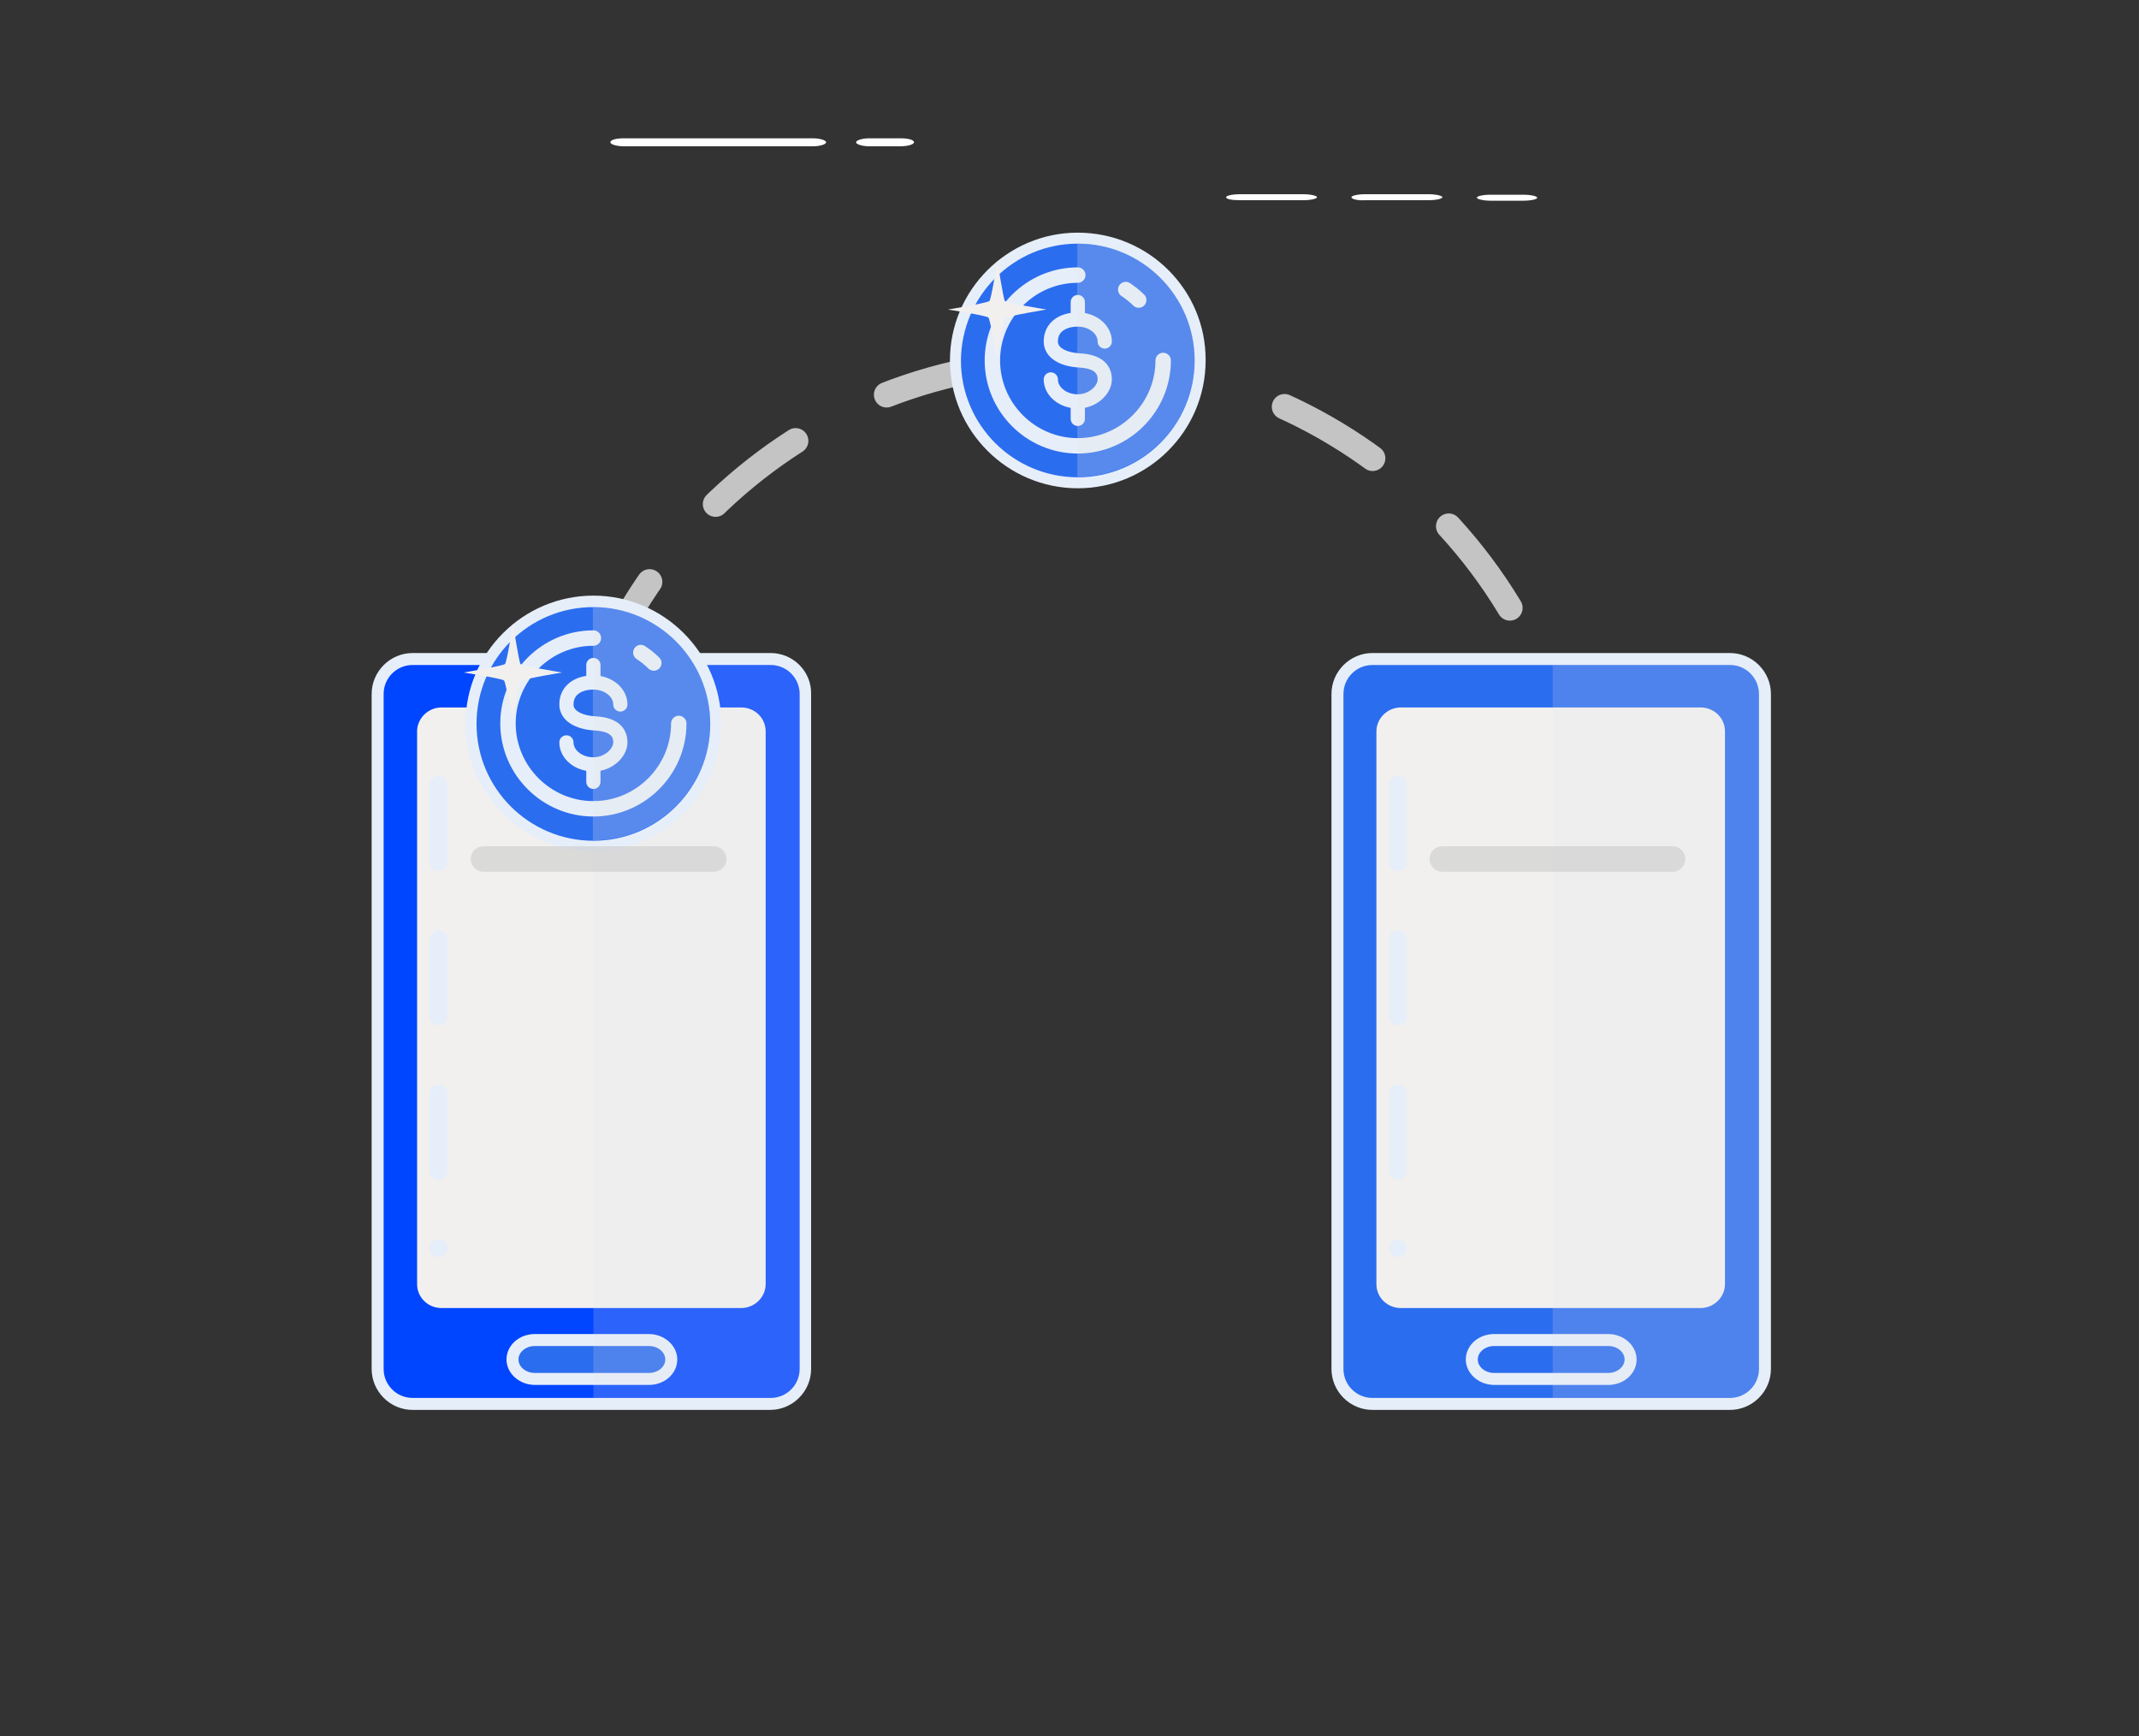 <svg width="207" height="168" viewBox="0 0 207 168" fill="none" xmlns="http://www.w3.org/2000/svg">
<rect x="0" y="0" width="207" height="168" fill="#333333" stroke="none"/>
<path d="M82.846 13.771C82.846 13.578 83.426 13.384 84.15 13.384H87.147C87.872 13.384 88.452 13.529 88.452 13.771C88.452 13.964 87.872 14.157 87.147 14.157H84.15C83.426 14.157 82.846 13.964 82.846 13.771Z" fill="white"/>
<path d="M79.946 13.771C79.946 13.578 79.366 13.384 78.641 13.384H74.098H72.213H60.373C59.648 13.384 59.068 13.529 59.068 13.771C59.068 13.964 59.648 14.157 60.373 14.157H72.262H74.147H78.689C79.366 14.157 79.946 13.964 79.946 13.771Z" fill="white"/>
<path d="M142.916 19.133C142.916 18.988 143.496 18.843 144.269 18.843H147.41C148.135 18.843 148.764 18.988 148.764 19.133C148.764 19.278 148.184 19.423 147.41 19.423H144.269C143.544 19.423 142.964 19.278 142.916 19.133Z" fill="white"/>
<path d="M118.656 19.085C118.656 18.94 119.236 18.795 120.009 18.795H126.099C126.824 18.795 127.452 18.94 127.452 19.085C127.452 19.23 126.872 19.375 126.099 19.375H120.009C119.236 19.375 118.656 19.278 118.656 19.085ZM130.786 19.085C130.786 18.94 131.366 18.795 132.14 18.795H138.229C138.954 18.795 139.582 18.94 139.582 19.085C139.582 19.23 139.002 19.375 138.229 19.375H132.14C131.415 19.423 130.786 19.278 130.786 19.085Z" fill="white"/>
<path d="M54.185 84.214C54.185 56.964 76.368 34.884 103.673 34.884C131.026 34.884 153.16 56.964 153.16 84.214" stroke="#C4C4C4" stroke-width="2.467" stroke-miterlimit="10" stroke-linecap="round" stroke-linejoin="round" stroke-dasharray="9.89 9.89"/>
<path d="M132.767 135.912C130.882 135.912 129.384 134.414 129.384 132.53V67.159C129.384 65.274 130.93 63.776 132.767 63.776H167.369C169.254 63.776 170.752 65.274 170.752 67.159V132.481C170.752 134.366 169.254 135.863 167.369 135.863H132.767V135.912Z" fill="#2B6DEF"/>
<path d="M167.417 64.356C168.963 64.356 170.22 65.613 170.22 67.159V132.482C170.22 134.028 168.963 135.284 167.417 135.284H132.814C131.268 135.284 130.011 134.028 130.011 132.482V67.159C130.011 65.613 131.268 64.356 132.814 64.356H167.417ZM167.417 63.197H132.814C130.64 63.197 128.852 64.984 128.852 67.159V132.482C128.852 134.656 130.64 136.443 132.814 136.443H167.417C169.592 136.443 171.38 134.656 171.38 132.482V67.159C171.38 64.984 169.592 63.197 167.417 63.197Z" fill="#E6EEF9"/>
<path d="M166.934 124.268C166.934 125.524 165.871 126.587 164.566 126.587H135.569C134.264 126.587 133.201 125.573 133.201 124.268V70.782C133.201 69.526 134.264 68.463 135.569 68.463H164.566C165.871 68.463 166.934 69.478 166.934 70.782V124.268Z" fill="#F1F0EF"/>
<path d="M144.559 133.448C143.35 133.448 142.384 132.578 142.384 131.564C142.384 130.501 143.35 129.679 144.559 129.679H155.577C156.785 129.679 157.752 130.549 157.752 131.564C157.752 132.626 156.785 133.448 155.577 133.448H144.559Z" fill="#2B6DEF"/>
<path d="M155.625 130.259C156.495 130.259 157.22 130.839 157.22 131.564C157.22 132.288 156.495 132.868 155.625 132.868H144.606C143.736 132.868 143.011 132.288 143.011 131.564C143.011 130.839 143.736 130.259 144.606 130.259H155.625ZM155.625 129.1H144.606C143.06 129.1 141.852 130.211 141.852 131.564C141.852 132.917 143.108 134.028 144.606 134.028H155.625C157.171 134.028 158.38 132.917 158.38 131.564C158.38 130.211 157.123 129.1 155.625 129.1Z" fill="#E6EEF9"/>
<g opacity="0.19">
<path d="M167.416 64.356H150.26V135.284H167.416C168.963 135.284 170.219 134.028 170.219 132.482V67.159C170.219 65.613 168.963 64.356 167.416 64.356Z" fill="#E6E7E8"/>
</g>
<path d="M135.279 75.952V120.789" stroke="#E6EEF9" stroke-width="1.729" stroke-miterlimit="10" stroke-linecap="round" stroke-linejoin="round" stroke-dasharray="7.47 7.47"/>
<path d="M39.929 135.912C38.044 135.912 36.546 134.414 36.546 132.53V67.159C36.546 65.274 38.092 63.776 39.929 63.776H74.531C76.416 63.776 77.914 65.274 77.914 67.159V132.481C77.914 134.366 76.416 135.863 74.531 135.863H39.929V135.912Z" fill="#0045FF"/>
<path d="M74.579 64.356C76.126 64.356 77.382 65.613 77.382 67.159V132.482C77.382 134.028 76.126 135.284 74.579 135.284H39.929C38.382 135.284 37.126 134.028 37.126 132.482V67.159C37.126 65.613 38.382 64.356 39.929 64.356H74.579ZM74.579 63.197H39.929C37.754 63.197 35.966 64.984 35.966 67.159V132.482C35.966 134.656 37.754 136.443 39.929 136.443H74.531C76.706 136.443 78.494 134.656 78.494 132.482V67.159C78.542 64.984 76.754 63.197 74.579 63.197Z" fill="#E6EEF9"/>
<path d="M74.097 124.268C74.097 125.524 73.034 126.587 71.729 126.587H42.732C41.428 126.587 40.364 125.573 40.364 124.268V70.782C40.364 69.526 41.428 68.463 42.732 68.463H71.729C73.034 68.463 74.097 69.478 74.097 70.782V124.268Z" fill="#F1F0EF"/>
<path d="M51.721 133.448C50.512 133.448 49.546 132.578 49.546 131.564C49.546 130.501 50.512 129.679 51.721 129.679H62.788C63.996 129.679 64.962 130.549 64.962 131.564C64.962 132.626 63.996 133.448 62.788 133.448H51.721Z" fill="#2B6DEF"/>
<path d="M62.788 130.259C63.658 130.259 64.383 130.839 64.383 131.564C64.383 132.288 63.658 132.868 62.788 132.868H51.769C50.899 132.868 50.175 132.288 50.175 131.564C50.175 130.839 50.899 130.259 51.769 130.259H62.788ZM62.788 129.1H51.769C50.223 129.1 49.015 130.211 49.015 131.564C49.015 132.917 50.271 134.028 51.769 134.028H62.788C64.335 134.028 65.543 132.917 65.543 131.564C65.543 130.211 64.286 129.1 62.788 129.1Z" fill="#E6EEF9"/>
<g opacity="0.19">
<path d="M74.58 64.356H57.424V135.284H74.58C76.127 135.284 77.383 134.028 77.383 132.482V67.159C77.383 65.613 76.127 64.356 74.58 64.356Z" fill="#E6E7E8"/>
</g>
<path d="M42.441 75.952V120.789" stroke="#E6EEF9" stroke-width="1.729" stroke-miterlimit="10" stroke-linecap="round" stroke-linejoin="round" stroke-dasharray="7.47 7.47"/>
<path d="M57.425 81.848C50.901 81.848 45.585 76.533 45.585 70.01C45.585 63.488 50.901 58.173 57.425 58.173C63.949 58.173 69.265 63.488 69.265 70.01C69.265 76.533 63.949 81.848 57.425 81.848Z" fill="#2B6DEF"/>
<path d="M57.425 58.752C63.659 58.752 68.733 63.825 68.733 70.058C68.733 76.291 63.659 81.364 57.425 81.364C51.19 81.364 46.116 76.291 46.116 70.058C46.116 63.777 51.19 58.752 57.425 58.752ZM57.425 57.641C50.61 57.641 45.053 63.197 45.053 70.01C45.053 76.823 50.61 82.379 57.425 82.379C64.239 82.379 69.796 76.823 69.796 70.01C69.796 63.197 64.239 57.641 57.425 57.641Z" fill="#E6EEF9"/>
<path d="M54.815 71.846C54.815 73.005 55.974 73.972 57.424 73.972C58.874 73.972 60.034 72.86 60.034 71.846C60.034 70.783 59.309 70.106 57.617 70.01C55.926 69.913 54.815 69.237 54.815 68.174C54.815 66.773 55.974 66.048 57.424 66.048C58.874 66.048 60.034 67.014 60.034 68.174" stroke="#F1F0EF" stroke-width="1.375" stroke-miterlimit="10" stroke-linecap="round" stroke-linejoin="round"/>
<path d="M57.424 74.213V75.663" stroke="#F1F0EF" stroke-width="1.375" stroke-miterlimit="10" stroke-linecap="round" stroke-linejoin="round"/>
<path d="M57.424 64.357V65.951" stroke="#F1F0EF" stroke-width="1.375" stroke-miterlimit="10" stroke-linecap="round" stroke-linejoin="round"/>
<path d="M62.016 63.149C62.451 63.439 62.886 63.778 63.272 64.164L62.016 63.149Z" fill="#2B6DEF"/>
<path d="M62.016 63.149C62.451 63.439 62.886 63.778 63.272 64.164" stroke="#E6EEF9" stroke-width="1.492" stroke-miterlimit="10" stroke-linecap="round" stroke-linejoin="round"/>
<path d="M65.688 70.01C65.688 74.552 61.967 78.272 57.424 78.272C52.881 78.272 49.16 74.552 49.16 70.01C49.16 65.468 52.881 61.748 57.424 61.748" fill="#2B6DEF"/>
<path d="M65.688 70.01C65.688 74.552 61.967 78.272 57.424 78.272C52.881 78.272 49.16 74.552 49.16 70.01C49.16 65.468 52.881 61.748 57.424 61.748" stroke="#E6EEF9" stroke-width="1.492" stroke-miterlimit="10" stroke-linecap="round" stroke-linejoin="round"/>
<path d="M54.815 71.846C54.815 73.005 55.974 73.972 57.424 73.972C58.874 73.972 60.034 72.86 60.034 71.846C60.034 70.783 59.309 70.106 57.617 70.01C55.926 69.913 54.815 69.237 54.815 68.174C54.815 66.773 55.974 66.048 57.424 66.048C58.874 66.048 60.034 67.014 60.034 68.174" stroke="#E6EEF9" stroke-width="1.375" stroke-miterlimit="10" stroke-linecap="round" stroke-linejoin="round"/>
<path d="M57.424 74.213V75.663" stroke="#E6EEF9" stroke-width="1.375" stroke-miterlimit="10" stroke-linecap="round" stroke-linejoin="round"/>
<path d="M57.424 64.357V65.951" stroke="#E6EEF9" stroke-width="1.375" stroke-miterlimit="10" stroke-linecap="round" stroke-linejoin="round"/>
<path d="M49.596 69.817C49.596 69.817 48.967 66.048 48.774 65.855C48.581 65.661 44.859 65.082 44.859 65.082C44.859 65.082 48.629 64.454 48.871 64.26C49.064 64.067 49.644 60.347 49.644 60.347C49.644 60.347 50.224 64.067 50.369 64.26C50.562 64.454 54.38 65.082 54.38 65.082C54.38 65.082 50.61 65.71 50.417 65.903C50.175 66.096 49.596 69.817 49.596 69.817Z" fill="#F1F0EF"/>
<g opacity="0.24">
<path d="M57.424 58.752H57.376V81.316H57.424C63.658 81.316 68.733 76.243 68.733 70.01C68.733 63.777 63.658 58.752 57.424 58.752Z" fill="#E6E7E8"/>
</g>
<path d="M104.302 46.722C97.778 46.722 92.462 41.407 92.462 34.884C92.462 28.362 97.778 23.047 104.302 23.047C110.826 23.047 116.142 28.362 116.142 34.884C116.142 41.407 110.826 46.722 104.302 46.722Z" fill="#2B6DEF"/>
<path d="M104.302 23.578C110.536 23.578 115.61 28.651 115.61 34.884C115.61 41.117 110.536 46.19 104.302 46.19C98.067 46.19 92.993 41.117 92.993 34.884C93.041 28.651 98.067 23.578 104.302 23.578ZM104.302 22.515C97.487 22.515 91.93 28.071 91.93 34.884C91.93 41.697 97.487 47.253 104.302 47.253C111.116 47.253 116.673 41.697 116.673 34.884C116.722 28.071 111.164 22.515 104.302 22.515Z" fill="#E6EEF9"/>
<path d="M101.691 36.72C101.691 37.88 102.851 38.846 104.301 38.846C105.751 38.846 106.911 37.735 106.911 36.72C106.911 35.657 106.186 34.981 104.494 34.884C102.803 34.788 101.691 34.111 101.691 33.048C101.691 31.647 102.851 30.922 104.301 30.922C105.751 30.922 106.911 31.889 106.911 33.048" stroke="#F1F0EF" stroke-width="1.375" stroke-miterlimit="10" stroke-linecap="round" stroke-linejoin="round"/>
<path d="M104.301 39.087V40.537" stroke="#F1F0EF" stroke-width="1.375" stroke-miterlimit="10" stroke-linecap="round" stroke-linejoin="round"/>
<path d="M104.301 29.231V30.825" stroke="#F1F0EF" stroke-width="1.375" stroke-miterlimit="10" stroke-linecap="round" stroke-linejoin="round"/>
<path d="M108.94 28.023C109.375 28.313 109.81 28.651 110.197 29.038L108.94 28.023Z" fill="#2B6DEF"/>
<path d="M108.94 28.023C109.375 28.313 109.81 28.651 110.197 29.038" stroke="#E6EEF9" stroke-width="1.492" stroke-miterlimit="10" stroke-linecap="round" stroke-linejoin="round"/>
<path d="M112.565 34.884C112.565 39.426 108.844 43.146 104.301 43.146C99.758 43.146 96.037 39.426 96.037 34.884C96.037 30.342 99.758 26.622 104.301 26.622" fill="#2B6DEF"/>
<path d="M112.565 34.884C112.565 39.426 108.844 43.146 104.301 43.146C99.758 43.146 96.037 39.426 96.037 34.884C96.037 30.342 99.758 26.622 104.301 26.622" stroke="#E6EEF9" stroke-width="1.492" stroke-miterlimit="10" stroke-linecap="round" stroke-linejoin="round"/>
<path d="M101.691 36.72C101.691 37.88 102.851 38.846 104.301 38.846C105.751 38.846 106.911 37.735 106.911 36.72C106.911 35.657 106.186 34.981 104.494 34.884C102.803 34.788 101.691 34.111 101.691 33.048C101.691 31.647 102.851 30.922 104.301 30.922C105.751 30.922 106.911 31.889 106.911 33.048" stroke="#E6EEF9" stroke-width="1.375" stroke-miterlimit="10" stroke-linecap="round" stroke-linejoin="round"/>
<path d="M104.301 39.087V40.537" stroke="#E6EEF9" stroke-width="1.375" stroke-miterlimit="10" stroke-linecap="round" stroke-linejoin="round"/>
<path d="M104.301 29.231V30.825" stroke="#E6EEF9" stroke-width="1.375" stroke-miterlimit="10" stroke-linecap="round" stroke-linejoin="round"/>
<path d="M96.472 34.691C96.472 34.691 95.844 30.922 95.651 30.729C95.457 30.535 91.736 29.956 91.736 29.956C91.736 29.956 95.506 29.328 95.748 29.134C95.941 28.941 96.521 25.221 96.521 25.221C96.521 25.221 97.101 28.941 97.246 29.134C97.439 29.328 101.257 29.956 101.257 29.956C101.257 29.956 97.487 30.584 97.294 30.777C97.052 30.922 96.472 34.691 96.472 34.691Z" fill="#F1F0EF"/>
<path opacity="0.24" d="M104.301 23.578H104.253V46.142H104.301C110.535 46.142 115.61 41.068 115.61 34.836C115.61 28.651 110.535 23.578 104.301 23.578Z" fill="#E6E7E8"/>
<path opacity="0.5" d="M46.792 83.131H69.071" stroke="#C4C4C4" stroke-width="2.467" stroke-miterlimit="10" stroke-linecap="round" stroke-linejoin="round"/>
<path opacity="0.5" d="M139.58 83.131H161.859" stroke="#C4C4C4" stroke-width="2.467" stroke-miterlimit="10" stroke-linecap="round" stroke-linejoin="round"/>
</svg>

